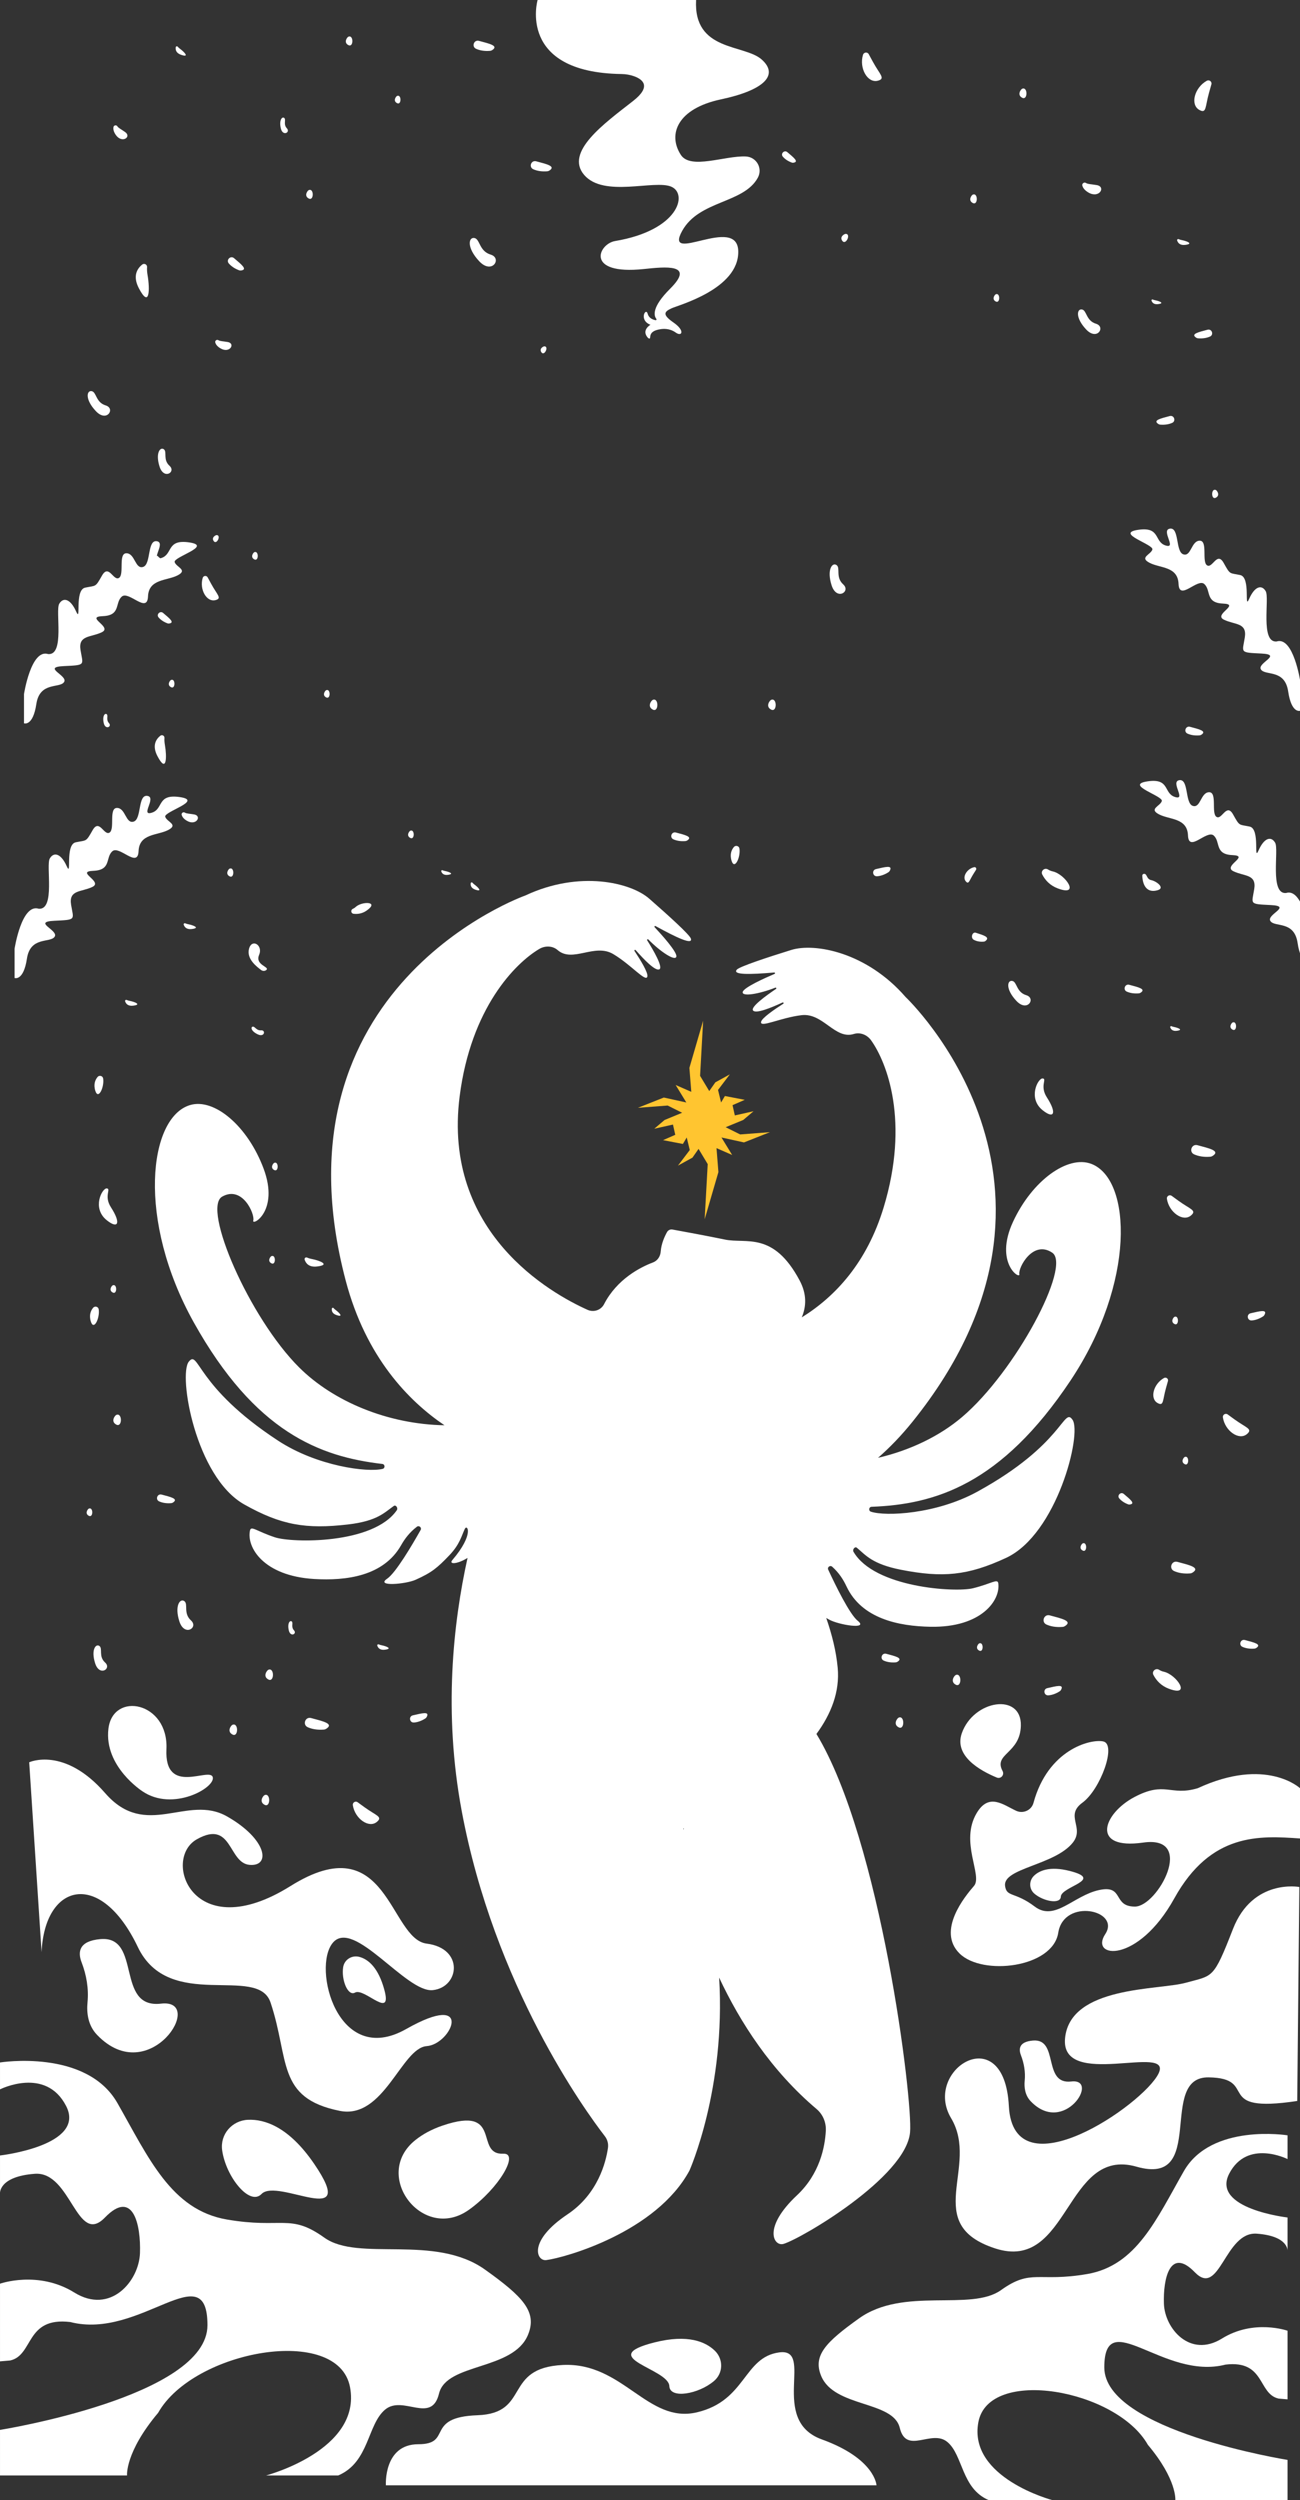 <svg width="428" height="823" viewBox="0 0 428 823" fill="none" xmlns="http://www.w3.org/2000/svg">
<rect x="0" y="0" width="428" height="823" fill="#333333" stroke="none"/>
<g clip-path="url(#clip0_937_4722)">
<path d="M87.648 319.335C87.153 319.719 86.448 319.687 85.953 319.303C84.66 318.303 81.051 315.701 82.002 312.27C82.953 308.842 86.669 311.173 85.311 314.328C83.847 317.738 89.023 318.264 87.648 319.335Z" fill="white"/>
<path d="M60.85 267.499C60.337 267.165 59.656 267.658 59.817 268.247C59.988 268.883 60.469 269.567 61.534 270.188C64.636 272.009 66.556 268.553 63.906 268.098C62.349 267.832 61.384 267.846 60.85 267.499Z" fill="white"/>
<path d="M71.907 111.985C71.394 111.651 70.714 112.145 70.874 112.734C71.045 113.369 71.526 114.054 72.591 114.675C75.694 116.495 77.614 113.039 74.963 112.585C73.407 112.318 72.441 112.333 71.907 111.985Z" fill="white"/>
<path d="M321.327 286.345C321.599 285.913 321.237 285.356 320.757 285.453C318.366 285.945 316.71 288.669 317.973 290.129C318.952 291.262 319.076 289.923 320.499 287.66L321.327 286.343L321.327 286.345Z" fill="white"/>
<path d="M376.537 287.669C376.252 287.719 376.063 287.989 376.074 288.276C376.12 289.767 376.629 294.352 381.164 293.032C383.615 292.318 380.851 290.107 379.005 289.721C377.342 289.376 377.744 287.46 376.54 287.666L376.537 287.669Z" fill="white"/>
<path d="M405.847 336.561C405.426 336.724 404.39 338.243 405.847 338.963C407.304 339.684 407.321 335.993 405.847 336.561Z" fill="white"/>
<path d="M386.717 433.46C386.297 433.623 385.261 435.142 386.717 435.863C388.174 436.583 388.192 432.892 386.717 433.46Z" fill="white"/>
<path d="M322.412 540.966C321.992 541.129 320.955 542.648 322.412 543.368C323.869 544.089 323.887 540.398 322.412 540.966Z" fill="white"/>
<path d="M135.111 273.446C134.691 273.61 133.654 275.128 135.111 275.849C136.568 276.569 136.586 272.879 135.111 273.446Z" fill="white"/>
<path d="M118.793 360.224C118.372 360.387 117.336 361.906 118.793 362.626C120.25 363.347 120.267 359.656 118.793 360.224Z" fill="white"/>
<path d="M75.629 285.923C75.177 286.097 74.069 287.726 75.629 288.499C77.19 289.273 77.211 285.316 75.629 285.923Z" fill="white"/>
<path d="M400.258 161.28C400.71 161.454 401.818 163.083 400.258 163.857C398.697 164.63 398.676 160.674 400.258 161.28Z" fill="white"/>
<path d="M56.333 223.82C55.913 223.984 54.876 225.503 56.333 226.223C57.79 226.943 57.808 223.253 56.333 223.82Z" fill="white"/>
<path d="M83.762 181.757C83.342 181.92 82.305 183.439 83.762 184.159C85.219 184.88 85.237 181.189 83.762 181.757Z" fill="white"/>
<path d="M107.415 227.188C106.995 227.351 105.958 228.87 107.415 229.59C108.872 230.31 108.89 226.62 107.415 227.188Z" fill="white"/>
<path d="M390.08 479.59C389.66 479.753 388.623 481.272 390.08 481.992C391.537 482.713 391.555 479.022 390.08 479.59Z" fill="white"/>
<path d="M35.144 235.122C34.556 234.622 33.623 235.672 34.161 238.039C34.703 240.406 36.947 239.193 35.874 238.039C34.802 236.886 35.718 235.612 35.144 235.122Z" fill="white"/>
<path d="M83.195 337.962C82.44 338.122 82.704 339.499 84.916 340.517C87.128 341.536 87.534 339.023 85.96 339.165C84.385 339.307 83.933 337.81 83.195 337.962Z" fill="white"/>
<path d="M333.256 322.905C331.596 322.607 330.994 325.616 334.638 329.485C338.279 333.353 341.175 328.597 337.869 327.6C334.563 326.603 334.88 323.196 333.259 322.905H333.256Z" fill="white"/>
<path d="M61.007 303.944C60.707 303.803 60.38 304.079 60.483 304.392C60.736 305.165 61.398 306.028 63.097 305.829C66.072 305.485 63.611 304.558 61.99 304.243C61.562 304.161 61.242 304.054 61.007 303.941V303.944Z" fill="white"/>
<path d="M41.721 329.172C41.421 329.03 41.094 329.307 41.197 329.619C41.45 330.393 42.112 331.255 43.812 331.056C46.786 330.712 44.325 329.786 42.704 329.47C42.276 329.388 41.956 329.282 41.721 329.168V329.172Z" fill="white"/>
<path d="M388.082 78.733C387.783 78.591 387.455 78.867 387.558 79.18C387.811 79.953 388.474 80.816 390.173 80.617C393.147 80.273 390.686 79.347 389.065 79.031C388.638 78.949 388.317 78.843 388.082 78.729V78.733Z" fill="white"/>
<path d="M54.149 242.948C54.21 242.199 53.358 241.73 52.774 242.202C51.331 243.363 50.035 245.45 51.823 248.881C54.954 254.879 54.94 248.934 54.299 245.269C54.128 244.296 54.099 243.54 54.149 242.951V242.948Z" fill="white"/>
<path d="M385.702 337.81C385.46 337.696 385.196 337.916 385.278 338.172C385.485 338.797 386.016 339.492 387.387 339.332C389.788 339.056 387.8 338.307 386.493 338.055C386.148 337.987 385.891 337.902 385.699 337.81H385.702Z" fill="white"/>
<path d="M128.71 368.506C128.468 368.393 128.204 368.613 128.286 368.868C128.493 369.493 129.023 370.188 130.395 370.029C132.796 369.752 130.808 369.003 129.501 368.751C129.155 368.684 128.899 368.599 128.706 368.506H128.71Z" fill="white"/>
<path d="M145.702 286.47C145.459 286.357 145.196 286.577 145.278 286.832C145.484 287.457 146.015 288.152 147.387 287.993C149.788 287.716 147.8 286.967 146.492 286.715C146.147 286.648 145.89 286.562 145.698 286.47H145.702Z" fill="white"/>
<path d="M144.074 361.962C143.832 361.849 143.568 362.069 143.65 362.324C143.856 362.949 144.387 363.644 145.759 363.485C148.16 363.208 146.172 362.459 144.865 362.207C144.519 362.14 144.263 362.055 144.07 361.962H144.074Z" fill="white"/>
<path d="M379.54 98.595C379.297 98.482 379.034 98.702 379.116 98.957C379.322 99.582 379.853 100.277 381.225 100.118C383.626 99.841 381.638 99.092 380.331 98.84C379.985 98.773 379.729 98.687 379.536 98.595H379.54Z" fill="white"/>
<path d="M370.976 326.425C371.995 326.876 373.292 327.131 374.934 327C375.137 326.982 375.34 326.908 375.511 326.798C377.456 325.534 374.656 324.956 371.781 324.175C370.349 323.785 369.619 325.829 370.976 326.429V326.425Z" fill="white"/>
<path d="M409.06 542.119C410.078 542.57 411.375 542.826 413.017 542.694C413.22 542.677 413.423 542.602 413.594 542.492C415.539 541.229 412.739 540.65 409.865 539.869C408.433 539.479 407.702 541.523 409.06 542.123V542.119Z" fill="white"/>
<path d="M290.962 546.647C291.98 547.097 293.277 547.353 294.919 547.222C295.122 547.204 295.325 547.129 295.496 547.019C297.441 545.756 294.641 545.178 291.767 544.397C290.335 544.006 289.604 546.051 290.962 546.65V546.647Z" fill="white"/>
<path d="M288.757 288.454C289.868 288.376 291.133 287.993 292.518 287.109C292.689 286.999 292.835 286.839 292.932 286.658C294.054 284.632 291.307 285.434 288.4 286.087C286.954 286.414 287.271 288.557 288.753 288.451L288.757 288.454Z" fill="white"/>
<path d="M221.719 276.299C222.738 276.75 224.035 277.005 225.677 276.874C225.88 276.856 226.083 276.782 226.254 276.672C228.199 275.408 225.399 274.83 222.524 274.049C221.092 273.659 220.362 275.703 221.719 276.303V276.299Z" fill="white"/>
<path d="M390.974 241.5C391.993 241.951 393.29 242.206 394.932 242.075C395.135 242.057 395.338 241.983 395.509 241.873C397.454 240.61 394.654 240.031 391.779 239.25C390.347 238.86 389.617 240.904 390.974 241.504V241.5Z" fill="white"/>
<path d="M398.359 110.792C397.34 111.243 396.043 111.498 394.401 111.367C394.198 111.349 393.995 111.275 393.824 111.165C391.879 109.901 394.679 109.323 397.554 108.542C398.986 108.152 399.716 110.196 398.359 110.796V110.792Z" fill="white"/>
<path d="M385.909 139.207C384.89 139.658 383.593 139.913 381.951 139.782C381.748 139.764 381.545 139.69 381.374 139.58C379.429 138.317 382.229 137.738 385.104 136.957C386.536 136.567 387.266 138.611 385.909 139.211V139.207Z" fill="white"/>
<path d="M38.646 41.584C38.319 41.052 37.474 41.211 37.364 41.825C37.243 42.485 37.385 43.33 38.091 44.366C40.153 47.4 43.445 45.051 41.201 43.472C39.879 42.542 38.985 42.138 38.643 41.58L38.646 41.584Z" fill="white"/>
<path d="M68.362 190.054C67.985 189.358 66.963 189.479 66.735 190.239C65.598 194.011 68.024 198.319 70.942 197.553C73.204 196.956 71.494 195.828 69.517 192.18L68.366 190.054H68.362Z" fill="white"/>
<path d="M71.383 176.139C70.959 176.107 69.467 176.983 70.411 178.179C71.355 179.375 72.865 176.249 71.383 176.139Z" fill="white"/>
<path d="M179.28 114.001C178.856 113.969 177.363 114.845 178.307 116.041C179.251 117.237 180.762 114.111 179.28 114.001Z" fill="white"/>
<path d="M53.932 147.884C52.728 147.025 51.114 149.183 52.539 153.615C53.96 158.047 58.053 155.365 55.809 153.335C53.565 151.305 55.107 148.725 53.932 147.884Z" fill="white"/>
<path d="M51.973 183.098C51.788 182.871 51.424 182.966 51.389 183.257C51.296 183.967 51.495 184.897 52.917 185.376C55.403 186.217 53.804 184.56 52.639 183.705C52.329 183.477 52.119 183.275 51.973 183.098Z" fill="white"/>
<path d="M155.558 290.587C155.373 290.36 155.01 290.456 154.974 290.747C154.881 291.456 155.081 292.386 156.502 292.865C158.989 293.706 157.389 292.049 156.224 291.194C155.915 290.967 155.704 290.764 155.558 290.587Z" fill="white"/>
<path d="M52.215 203.255C52.853 203.993 53.782 204.682 55.132 205.193C55.3 205.256 55.489 205.274 55.667 205.249C57.687 204.98 55.685 203.471 53.704 201.772C52.717 200.927 51.367 202.272 52.215 203.255Z" fill="white"/>
<path d="M243.442 279.308C243.303 278.446 242.184 278.152 241.621 278.819C240.884 279.695 240.186 281.175 240.856 283.351C241.839 286.551 243.898 282.147 243.445 279.308H243.442Z" fill="white"/>
<path d="M357.536 60.233C356.937 59.843 356.147 60.418 356.335 61.106C356.535 61.844 357.098 62.643 358.334 63.37C361.949 65.489 364.183 61.465 361.098 60.932C359.281 60.62 358.163 60.638 357.536 60.233Z" fill="white"/>
<path d="M398.825 27.762C399.078 26.868 398.113 26.137 397.301 26.591C393.251 28.855 391.769 34.466 394.861 36.187C397.262 37.525 396.742 35.179 398.06 30.491L398.829 27.762H398.825Z" fill="white"/>
<path d="M327.87 96.856C327.449 97.02 326.413 98.539 327.87 99.259C329.327 99.979 329.344 96.289 327.87 96.856Z" fill="white"/>
<path d="M336.569 29.196C336.045 29.398 334.752 31.297 336.569 32.194C338.385 33.096 338.41 28.486 336.569 29.196Z" fill="white"/>
<path d="M101.687 62.561C101.199 62.749 99.991 64.52 101.687 65.361C103.383 66.202 103.404 61.901 101.687 62.561Z" fill="white"/>
<path d="M130.751 31.567C130.331 31.73 129.294 33.249 130.751 33.969C132.208 34.689 132.226 30.999 130.751 31.567Z" fill="white"/>
<path d="M114.732 12.069C114.244 12.257 113.036 14.028 114.732 14.869C116.427 15.71 116.449 11.409 114.732 12.069Z" fill="white"/>
<path d="M320.311 64.048C319.823 64.236 318.615 66.007 320.311 66.848C322.006 67.689 322.028 63.388 320.311 64.048Z" fill="white"/>
<path d="M214.951 230.371C214.385 230.588 212.995 232.632 214.951 233.601C216.907 234.569 216.932 229.608 214.951 230.371Z" fill="white"/>
<path d="M295.906 565.396C295.34 565.612 293.95 567.656 295.906 568.625C297.862 569.594 297.887 564.633 295.906 565.396Z" fill="white"/>
<path d="M253.908 230.371C253.341 230.588 251.952 232.632 253.908 233.601C255.863 234.569 255.888 229.608 253.908 230.371Z" fill="white"/>
<path d="M93.594 38.844C92.91 38.262 91.82 39.483 92.45 42.24C93.081 44.998 95.695 43.585 94.445 42.24C93.195 40.895 94.26 39.412 93.594 38.844Z" fill="white"/>
<path d="M356.214 101.874C354.554 101.576 353.952 104.585 357.596 108.453C361.237 112.321 364.133 107.566 360.827 106.569C357.522 105.572 357.839 102.165 356.218 101.874H356.214Z" fill="white"/>
<path d="M156.182 78.346C154.247 77.998 153.549 81.504 157.788 86.011C162.031 90.518 165.404 84.979 161.55 83.815C157.696 82.651 158.07 78.683 156.178 78.346H156.182Z" fill="white"/>
<path d="M48.421 87.96C48.492 87.087 47.502 86.54 46.818 87.09C45.14 88.442 43.626 90.873 45.71 94.869C49.358 101.857 49.34 94.933 48.596 90.66C48.4 89.528 48.364 88.644 48.421 87.96Z" fill="white"/>
<path d="M229.549 29.958C229.307 29.845 229.043 30.065 229.125 30.32C229.332 30.945 229.863 31.64 231.234 31.481C233.635 31.204 231.647 30.455 230.34 30.203C229.994 30.136 229.738 30.051 229.546 29.958H229.549Z" fill="white"/>
<path d="M175.585 55.719C176.771 56.244 178.282 56.538 180.195 56.386C180.433 56.368 180.668 56.279 180.868 56.152C183.133 54.679 179.87 54.008 176.522 53.096C174.855 52.642 174.003 55.023 175.585 55.719Z" fill="white"/>
<path d="M320.61 309.373C321.473 309.836 322.572 310.1 323.963 309.964C324.136 309.948 324.306 309.872 324.452 309.755C326.102 308.453 323.727 307.857 321.291 307.051C320.078 306.648 319.46 308.755 320.61 309.373Z" fill="white"/>
<path d="M386.554 517.168C387.922 517.771 389.663 518.115 391.869 517.938C392.143 517.916 392.414 517.817 392.645 517.664C395.26 515.968 391.495 515.191 387.633 514.14C385.709 513.615 384.73 516.362 386.554 517.168Z" fill="white"/>
<path d="M343.287 365.486C338.275 361.494 341.762 354.847 343.287 355C344.812 355.152 342.222 357.455 344.658 361.231C347.982 366.373 347.099 368.527 343.287 365.486Z" fill="white"/>
<path d="M385.77 393.656C385.04 393.124 384.046 393.749 384.181 394.639C384.865 399.079 389.478 402.333 392.104 400.119C394.141 398.401 391.826 398.071 387.996 395.282L385.766 393.656H385.77Z" fill="white"/>
<path d="M404.201 465.611C403.471 465.079 402.477 465.704 402.612 466.594C403.296 471.034 407.909 474.288 410.534 472.074C412.572 470.356 410.257 470.026 406.427 467.237L404.197 465.611H404.201Z" fill="white"/>
<path d="M412.102 434.673C413.213 434.595 414.478 434.212 415.863 433.328C416.034 433.218 416.18 433.058 416.277 432.877C417.399 430.851 414.652 431.653 411.746 432.306C410.299 432.632 410.616 434.776 412.098 434.669L412.102 434.673Z" fill="white"/>
<path d="M393.158 380.004C394.526 380.608 396.268 380.952 398.473 380.775C398.747 380.753 399.018 380.654 399.249 380.501C401.864 378.805 398.099 378.028 394.237 376.977C392.314 376.452 391.334 379.199 393.158 380.004Z" fill="white"/>
<path d="M156.752 16.072C157.938 16.598 159.448 16.892 161.361 16.739C161.6 16.722 161.835 16.633 162.034 16.505C164.3 15.033 161.037 14.362 157.689 13.45C156.021 12.995 155.17 15.377 156.752 16.072Z" fill="white"/>
<path d="M286.021 17.836C285.583 17.027 284.389 17.165 284.122 18.049C282.797 22.446 285.625 27.464 289.02 26.569C291.656 25.874 289.661 24.557 287.36 20.309L286.017 17.836H286.021Z" fill="white"/>
<path d="M278.501 76.977C278.009 76.941 276.268 77.96 277.368 79.354C278.469 80.749 280.229 77.108 278.501 76.977Z" fill="white"/>
<path d="M275.42 186.015C274.02 185.014 272.139 187.53 273.795 192.69C275.452 197.85 280.218 194.727 277.607 192.364C274.992 190 276.788 186.994 275.42 186.015Z" fill="white"/>
<path d="M35.163 401.691C30.151 397.699 33.638 391.052 35.163 391.205C36.687 391.357 34.097 393.66 36.534 397.436C39.858 402.578 38.974 404.733 35.163 401.691Z" fill="white"/>
<path d="M117.753 593.268C117.022 592.735 116.028 593.36 116.164 594.251C116.848 598.69 121.461 601.944 124.086 599.73C126.124 598.012 123.808 597.682 119.979 594.893L117.749 593.268H117.753Z" fill="white"/>
<path d="M384.527 454.625C384.744 453.858 383.914 453.23 383.216 453.62C379.736 455.561 378.468 460.381 381.121 461.857C383.18 463.003 382.735 460.991 383.868 456.967L384.527 454.621V454.625Z" fill="white"/>
<path d="M89.394 413.48C88.973 413.643 87.937 415.162 89.394 415.882C90.851 416.602 90.868 412.912 89.394 413.48Z" fill="white"/>
<path d="M37.147 423.09C36.727 423.253 35.69 424.772 37.147 425.492C38.604 426.213 38.622 422.522 37.147 423.09Z" fill="white"/>
<path d="M29.278 496.592C28.858 496.755 27.821 498.274 29.278 498.994C30.735 499.715 30.753 496.024 29.278 496.592Z" fill="white"/>
<path d="M356.496 508.033C356.075 508.197 355.039 509.715 356.496 510.436C357.953 511.156 357.97 507.465 356.496 508.033Z" fill="white"/>
<path d="M90.316 382.773C89.896 382.936 88.859 384.455 90.316 385.175C91.773 385.895 91.791 382.205 90.316 382.773Z" fill="white"/>
<path d="M30.179 128.76C28.519 128.462 27.917 131.471 31.561 135.339C35.202 139.207 38.098 134.452 34.792 133.455C31.486 132.457 31.803 129.051 30.183 128.76H30.179Z" fill="white"/>
<path d="M124.706 541.307C124.425 541.176 124.122 541.431 124.218 541.726C124.453 542.446 125.069 543.252 126.658 543.067C129.433 542.744 127.135 541.882 125.625 541.587C125.226 541.509 124.927 541.41 124.71 541.307H124.706Z" fill="white"/>
<path d="M101.113 413.97C100.647 413.746 100.134 414.179 100.298 414.669C100.693 415.875 101.723 417.217 104.369 416.908C109 416.372 105.167 414.928 102.645 414.438C101.976 414.31 101.48 414.144 101.113 413.966V413.97Z" fill="white"/>
<path d="M136.287 567.027C137.398 566.949 138.663 566.566 140.048 565.682C140.219 565.572 140.365 565.413 140.462 565.232C141.584 563.205 138.837 564.007 135.931 564.66C134.484 564.987 134.801 567.13 136.283 567.024L136.287 567.027Z" fill="white"/>
<path d="M345.143 558.081C346.254 558.003 347.519 557.62 348.905 556.736C349.076 556.626 349.222 556.466 349.318 556.285C350.44 554.259 347.693 555.061 344.787 555.714C343.34 556.041 343.657 558.184 345.139 558.078L345.143 558.081Z" fill="white"/>
<path d="M52.411 494.239C53.43 494.69 54.726 494.946 56.368 494.814C56.572 494.797 56.775 494.722 56.946 494.612C58.891 493.349 56.091 492.77 53.216 491.99C51.784 491.599 51.054 493.643 52.411 494.243V494.239Z" fill="white"/>
<path d="M32.726 541.828C31.522 540.969 29.908 543.127 31.333 547.559C32.758 551.992 36.848 549.309 34.603 547.279C32.359 545.249 33.902 542.669 32.726 541.828Z" fill="white"/>
<path d="M109.841 430.62C109.656 430.393 109.292 430.489 109.257 430.78C109.164 431.49 109.364 432.419 110.785 432.898C113.271 433.74 111.672 432.082 110.507 431.227C110.197 431 109.987 430.798 109.841 430.62Z" fill="white"/>
<path d="M368.504 493.267C369.142 494.005 370.071 494.693 371.421 495.204C371.589 495.268 371.778 495.286 371.956 495.261C373.975 494.991 371.974 493.483 369.993 491.783C369.006 490.939 367.656 492.284 368.504 493.267Z" fill="white"/>
<path d="M32.491 430.979C32.352 430.117 31.233 429.822 30.671 430.49C29.933 431.366 29.235 432.846 29.905 435.021C30.888 438.222 32.947 433.818 32.495 430.979H32.491Z" fill="white"/>
<path d="M33.955 355.004C33.816 354.141 32.698 353.847 32.135 354.514C31.397 355.391 30.699 356.87 31.369 359.046C32.352 362.247 34.411 357.843 33.959 355.004H33.955Z" fill="white"/>
<path d="M87.15 590.9C86.583 591.117 85.194 593.161 87.15 594.13C89.105 595.099 89.13 590.137 87.15 590.9Z" fill="white"/>
<path d="M76.573 567.759C76.007 567.975 74.618 570.019 76.573 570.988C78.529 571.957 78.554 566.996 76.573 567.759Z" fill="white"/>
<path d="M88.393 549.646C87.826 549.862 86.437 551.906 88.393 552.875C90.348 553.844 90.373 548.883 88.393 549.646Z" fill="white"/>
<path d="M314.7 551.363C314.134 551.58 312.745 553.624 314.7 554.593C316.656 555.562 316.681 550.6 314.7 551.363Z" fill="white"/>
<path d="M38.329 465.746C37.763 465.963 36.374 468.007 38.329 468.976C40.285 469.944 40.31 464.983 38.329 465.746Z" fill="white"/>
<path d="M96.062 533.766C95.475 533.265 94.541 534.316 95.079 536.683C95.621 539.05 97.865 537.836 96.793 536.683C95.717 535.529 96.636 534.255 96.062 533.766Z" fill="white"/>
<path d="M344.537 534.78C345.905 535.383 347.647 535.727 349.852 535.55C350.126 535.529 350.397 535.429 350.629 535.277C353.243 533.58 349.478 532.803 345.617 531.753C343.693 531.228 342.714 533.974 344.537 534.78Z" fill="white"/>
<path d="M101.334 568.579C102.702 569.182 104.444 569.526 106.649 569.349C106.923 569.327 107.194 569.228 107.426 569.076C110.04 567.379 106.275 566.602 102.414 565.552C100.49 565.026 99.51 567.773 101.334 568.579Z" fill="white"/>
<path d="M60.682 527.062C59.282 526.061 57.401 528.577 59.058 533.737C60.714 538.897 65.481 535.774 62.87 533.411C60.255 531.047 62.05 528.041 60.682 527.062Z" fill="white"/>
<path d="M58.531 15.391C58.317 15.128 57.893 15.239 57.85 15.576C57.743 16.402 57.975 17.485 59.628 18.046C62.524 19.029 60.661 17.095 59.304 16.101C58.944 15.838 58.698 15.6 58.531 15.391Z" fill="white"/>
<path d="M75.327 86.721C76.067 87.58 77.15 88.382 78.725 88.978C78.921 89.052 79.142 89.07 79.348 89.045C81.699 88.729 79.37 86.973 77.061 84.993C75.911 84.006 74.34 85.575 75.327 86.721Z" fill="white"/>
<path d="M257.733 51.574C258.371 52.312 259.301 53.001 260.651 53.512C260.818 53.576 261.007 53.593 261.185 53.569C263.205 53.299 261.203 51.791 259.222 50.091C258.236 49.246 256.886 50.591 257.733 51.574Z" fill="white"/>
<path d="M345.035 286.213C343.909 285.5 342.541 286.71 343.15 287.892C344.119 289.762 345.701 291.494 348.269 292.455C355.853 295.287 350.755 287.75 346.573 286.845C345.996 286.72 345.487 286.5 345.035 286.213Z" fill="white"/>
<path d="M381.62 549.671C380.494 548.958 379.126 550.168 379.736 551.35C380.705 553.22 382.286 554.952 384.855 555.913C392.438 558.745 387.341 551.208 383.159 550.303C382.582 550.179 382.072 549.958 381.62 549.671Z" fill="white"/>
<path d="M116.175 299.171C115.377 299.515 115.53 300.697 116.392 300.8C117.763 300.967 119.284 300.75 120.748 299.718C125.069 296.673 119.11 296.652 117.083 298.571C116.805 298.838 116.495 299.029 116.175 299.168V299.171Z" fill="white"/>
<path d="M28.815 659.122C29.242 654.643 28.483 650.161 26.863 645.96C25.566 642.595 25.922 638.937 33.072 638.323C46.793 637.148 37.902 661.322 52.992 659.566C68.078 657.809 49.23 687.856 31.946 669.839C28.964 666.731 28.48 662.621 28.815 659.122Z" fill="white"/>
<path d="M428 588.644C428 588.644 416.868 578.221 394.351 588.644C385.253 591.362 383.661 586.153 373.427 591.59C363.193 597.026 358.872 609.035 376.384 606.544C393.895 604.053 381.16 627.617 373.655 627.617C366.149 627.617 370.242 620.366 361.828 622.18C353.414 623.993 347.273 632.603 340.676 627.617C334.079 622.631 331.411 624.611 330.898 620.821C330.1 614.944 347.213 614.043 353.186 606.583C357.194 601.576 350.458 597.711 356.371 593.407C362.284 589.102 367.742 574.147 363.193 573.242C358.886 572.384 345.008 575.993 340.256 593.478C339.589 595.926 336.832 597.154 334.524 596.075C330.274 594.091 325.583 590.096 321.572 596.806C315.886 606.324 323.62 617.425 320.663 620.824C317.707 624.224 308.381 635.552 315.886 643.029C323.392 650.506 346.589 647.788 348.409 636.233C350.23 624.678 369.106 628.756 363.877 636.687C358.647 644.619 374.567 646.656 386.621 624.905C398.676 603.155 414.798 604.287 428.004 605.192V588.651L428 588.644Z" fill="white"/>
<path d="M340.565 623.372C338.756 621.828 338.717 619.11 340.43 617.463C342.183 615.778 345.606 614.227 352.125 615.87C363.77 618.808 349.378 620.945 349.25 624.369C349.154 626.91 343.568 625.934 340.569 623.376L340.565 623.372Z" fill="white"/>
<path d="M235.078 783.787C238.141 781.171 238.209 776.568 235.306 773.779C232.338 770.926 226.539 768.296 215.5 771.078C195.779 776.054 220.152 779.67 220.369 785.472C220.533 789.773 229.991 788.127 235.074 783.787H235.078Z" fill="white"/>
<path d="M330.078 582.991C330.762 584.261 329.508 585.695 328.173 585.141C322.423 582.76 314.077 577.919 316.659 570.549C320.503 559.583 336.373 557.099 336.098 568.075C335.867 577.337 326.99 577.249 330.078 582.991Z" fill="white"/>
<path d="M112.979 647.557C113.378 645.073 115.822 643.533 118.269 644.164C120.77 644.81 124.072 647.035 126.188 653.813C129.967 665.925 120.064 654.147 116.883 655.928C114.525 657.249 112.317 651.681 112.979 647.557Z" fill="white"/>
<path d="M73.139 707.818C72.42 702.594 76.377 698.02 81.667 697.8C87.075 697.573 95.061 700.029 103.457 712.339C118.454 734.335 91.382 716.733 86.092 722.233C82.17 726.311 74.333 716.488 73.139 707.818Z" fill="white"/>
<path d="M0.004 678.931C0.004 678.931 28.419 674.36 38.657 692.292C48.891 710.224 56.304 727.453 74.657 730.619C93.009 733.784 95.482 728.511 106.774 736.595C118.07 744.683 143.069 735.247 159.715 747.142C172.133 756.017 176.974 760.989 173.832 768.591C168.942 780.426 147.009 777.732 144.537 787.928C142.065 798.123 132.689 788.279 126.79 793.201C120.891 798.123 121.596 810.53 111.358 814.877H87.623C87.623 814.877 119.124 806.566 115.241 785.82C111.358 765.074 63.71 773.641 52.062 794.259C41.119 807.269 41.828 814.877 41.828 814.877H0.004V799.884C0.004 799.884 68.305 788.982 68.305 765.425C68.305 741.868 46.252 770.347 23.129 764.371C8.307 762.615 11.128 775.273 3.363 777.03L0.004 777.321V751.752C0.004 751.752 12.575 747.287 24.455 754.655C36.335 762.022 45.749 750.971 46.084 741.702C46.419 732.436 43.844 720.377 34.539 729.98C25.238 739.583 23.443 714.685 11.453 715.576C-0.538 716.474 0.004 722.056 0.004 722.056V709.55C0.004 709.55 28.491 706.314 21.765 693.251C15.04 680.188 0.004 687.782 0.004 687.782V678.935V678.931Z" fill="white"/>
<path d="M423.9 702.914C423.9 702.914 398.797 698.875 389.756 714.717C380.715 730.558 374.168 745.776 357.956 748.572C341.745 751.368 339.561 746.709 329.587 753.853C319.609 760.996 297.527 752.66 282.822 763.172C271.854 771.011 267.576 775.404 270.351 782.118C274.672 792.573 294.047 790.195 296.227 799.202C298.41 808.209 306.692 799.514 311.904 803.862C317.115 808.209 316.492 819.167 325.533 823.007H346.5C346.5 823.007 318.676 815.665 322.106 797.339C325.536 779.013 367.624 786.579 377.912 804.791C387.576 816.282 386.953 823.004 386.953 823.004H423.9V809.76C423.9 809.76 363.57 800.132 363.57 779.322C363.57 758.512 383.052 783.669 403.478 778.389C416.572 776.834 414.079 788.016 420.936 789.571L423.903 789.826V767.242C423.903 767.242 412.8 763.296 402.306 769.808C391.811 776.316 383.497 766.554 383.198 758.367C382.902 750.18 385.179 739.53 393.393 748.011C401.611 756.493 403.193 734.501 413.787 735.289C424.381 736.077 423.9 741.01 423.9 741.01V729.962C423.9 729.962 398.736 727.102 404.678 715.565C410.616 704.028 423.9 710.732 423.9 710.732V702.917V702.914Z" fill="white"/>
<path d="M9.618 580.112C9.618 580.112 21.142 574.789 34.625 590.272C48.111 605.759 61.594 590.45 74.767 597.948C87.94 605.447 89.233 614.507 82.159 613.882C75.084 613.258 76.534 598.885 64.832 605.447C53.13 612.008 63.546 640.942 95.656 620.848C127.766 600.759 128.104 638.248 140.479 639.809C152.855 641.371 151.269 654.182 142.496 655.119C133.725 656.056 116.527 631.374 109.602 639.497C102.677 647.62 111.145 680.737 133.722 667.926C156.303 655.119 148.797 672.926 140.476 673.551C132.155 674.176 126.419 697.778 111.857 694.861C90.954 690.674 95.368 678.001 89.073 659.193C84.845 646.552 55.677 662.5 45.365 640.902C33.111 615.234 14.708 619.816 13.69 642.62L9.614 580.109L9.618 580.112Z" fill="white"/>
<path d="M46.868 589.641C46.868 589.641 34.222 581.536 35.693 569.094C37.165 556.652 55.531 560.193 54.797 575.808C54.064 591.419 69.125 581.539 70.044 585.017C70.963 588.495 56.856 596.49 46.868 589.645V589.641Z" fill="white"/>
<path d="M154.393 727.421C139.183 738.28 122.18 715.948 136.86 704.39C139.194 702.551 142.104 700.926 145.73 699.698C165.818 692.892 155.954 709.418 165.743 708.968C171.029 708.723 164.307 720.345 154.39 727.425L154.393 727.421Z" fill="white"/>
<path d="M337.367 684.915C337.637 682.072 337.156 679.226 336.127 676.561C335.304 674.424 335.532 672.104 340.067 671.717C348.773 670.972 343.134 686.313 352.705 685.195C362.281 684.081 350.319 703.148 339.351 691.714C337.459 689.741 337.153 687.133 337.363 684.915H337.367Z" fill="white"/>
<path d="M127.046 818.124C127.046 818.124 126.216 804.604 137.715 804.604C149.214 804.604 139.632 795.693 157.2 795.057C174.769 794.422 165.504 779.464 185.31 778.51C205.116 777.555 213.188 797.921 229.435 794.103C245.682 790.284 244.724 775.965 256.54 774.372C268.359 772.782 252.963 796.647 270.564 803.01C288.165 809.373 288.575 818.124 288.575 818.124H127.046Z" fill="white"/>
<path d="M427.783 621.164C427.783 621.164 412.437 618.301 405.932 634.994C399.427 651.687 399.427 650.193 390.426 652.685C381.42 655.176 352.406 653.682 350.657 670.875C348.905 688.069 386.425 672.369 381.42 682.586C376.419 692.803 333.648 722.205 332.148 693.3C330.648 664.395 303.636 681.341 313.14 697.285C322.644 713.233 303.134 732.17 327.645 740.144C352.157 748.118 350.657 706.505 374.168 713.233C397.678 719.962 380.922 683.58 397.928 683.832C414.937 684.08 398.833 695.845 427.088 691.607L427.783 621.164Z" fill="white"/>
<path d="M321.788 491.026C308.223 498.468 291.569 499.227 286.739 497.626C285.861 497.333 286.034 496.043 286.961 496.008C307.682 495.232 329.548 488.807 352.465 454.422C373.921 422.229 372.589 388.258 359.336 383.144C351.573 380.149 339.83 388.565 333.518 402.202C327.209 415.835 336.04 421.435 335.603 419.406C335.159 417.374 340.031 408.064 346.427 412.363C352.826 416.663 334.371 451.482 316.732 466.475C309.386 472.717 299.714 477.41 289.078 479.891C292.926 476.523 296.733 472.596 300.422 468.014C363.403 389.745 298.152 328.208 298.152 328.208C285.316 313.409 268.204 310.314 260.5 312.712C252.515 315.196 243.462 318.181 242.58 319.199C241.067 320.941 246.915 320.81 254.9 320.127C255.174 320.103 255.271 320.479 255.017 320.586C251.926 321.9 244.857 325.058 244.527 326.538C244.166 328.167 249.843 327.256 255.257 325.12C255.528 325.013 255.725 325.375 255.486 325.537C252.238 327.722 246.974 331.527 247.945 332.656C248.896 333.76 253.747 331.8 257.644 330.002C257.915 329.878 258.127 330.261 257.874 330.42C254.729 332.425 250.867 335.106 250.579 336.358C250.086 338.494 256.947 334.999 263.884 334.178C270.991 333.332 274.867 342.31 281.124 340.364C283.237 339.709 285.517 340.665 286.798 342.462C292.093 349.902 299.464 369.239 290.938 397.419C285.455 415.538 275.117 426.742 263.971 433.657C265.487 430.016 265.647 425.986 263.27 421.521C254.594 405.224 245.69 409.517 238.631 408.04C232.936 406.849 224.466 405.297 221.401 404.741C220.68 404.61 219.965 404.945 219.607 405.58C218.865 406.915 217.716 409.358 217.532 411.97C217.421 413.575 216.495 415.003 214.982 415.576C210.866 417.132 203.152 421.021 198.876 429.316C197.859 431.286 195.458 432.083 193.428 431.172C181.261 425.703 145.632 405.704 151.327 360.93C155.04 331.735 169.671 317.039 177.548 312.377C179.45 311.252 181.928 311.297 183.59 312.75C188.514 317.052 195.722 310.414 201.871 314.054C207.874 317.608 212.719 323.571 213.139 321.417C213.385 320.154 210.953 316.148 208.898 313.046C208.732 312.798 209.082 312.532 209.28 312.757C212.108 315.972 215.741 319.723 217.06 319.099C218.41 318.46 215.152 312.857 213.076 309.548C212.924 309.303 213.253 309.054 213.455 309.261C217.529 313.398 222.345 316.525 222.678 314.889C222.984 313.402 217.81 307.664 215.523 305.214C215.335 305.013 215.578 304.71 215.818 304.844C222.835 308.692 228.127 311.173 227.453 308.971C227.061 307.684 220.006 301.304 213.725 295.807C207.663 290.507 190.763 286.425 172.988 294.769C172.988 294.769 88.231 324.671 113.835 421.621C120.505 446.876 134.625 461.258 146.337 469.177C127.667 468.845 109.771 461.351 98.507 450.154C82.1 433.84 66.435 397.692 73.15 393.903C79.861 390.114 83.991 399.772 83.387 401.763C82.79 403.751 92.035 398.851 86.816 384.773C81.593 370.688 70.547 361.385 62.573 363.769C48.959 367.838 44.965 401.601 63.829 435.365C83.977 471.423 105.274 479.521 125.87 481.906C126.789 482.013 126.859 483.314 125.963 483.534C121.022 484.756 104.479 482.706 91.539 474.235C64.325 456.413 65.505 444.088 62.163 448.235C58.651 452.59 64.353 486.184 80.389 495.225C92.538 502.074 100.769 503.43 114.577 501.826C124.221 500.704 126.557 497.913 129.649 495.732C130.339 495.246 131.127 496.439 130.648 497.133C122.861 508.423 96.126 507.93 90.494 506.056C84.428 504.038 82.665 502.126 82.301 503.817C81.121 509.31 86.722 518.789 103.438 519.779C113.953 520.4 126.251 518.885 132.06 508.658C133.285 506.498 134.837 504.434 137.245 502.581C137.96 502.029 138.925 502.857 138.484 503.644C135.676 508.637 130.301 517.757 127.462 519.686C123.506 522.367 133.57 521.494 136.804 520.048C142.141 517.66 143.981 516.121 147.964 511.946C151.365 508.385 151.938 505.59 153.028 503.289C153.826 501.595 156.241 504.983 148.94 513.533C147.652 515.041 150.519 514.955 153.933 512.84C149.196 534.233 145.966 563.697 151.986 596.022C162.709 653.594 192.671 694.825 199.143 703.213C199.994 704.318 200.358 705.694 200.16 707.071C199.497 711.671 196.912 722.184 186.866 728.906C173.759 737.674 176.57 744.399 179.852 743.982C185.995 743.205 216.016 734.824 226.992 714.514C226.992 714.514 238.995 687.627 236.761 650.989C243.635 665.665 253.845 681.582 268.839 694.259C270.932 696.029 272.029 698.686 271.886 701.416C271.602 706.767 269.884 715.618 262.402 722.64C250.912 733.419 254.792 739.599 257.964 738.654C263.894 736.891 298.305 716.65 299.62 701.919C300.564 691.368 290.001 605.777 268.794 570.792C273.587 564.274 276.529 556.945 275.794 549.008C275.287 543.543 273.916 538.081 272.022 532.611C272.351 532.798 272.695 532.991 273.059 533.188C276.169 534.882 286.135 536.531 282.401 533.55C279.722 531.407 275.079 521.898 272.671 516.701C272.292 515.883 273.316 515.134 273.989 515.738C276.248 517.774 277.633 519.951 278.684 522.198C283.675 532.843 295.817 535.31 306.346 535.506C323.089 535.817 329.416 526.804 328.673 521.235C328.444 519.52 326.535 521.29 320.331 522.829C314.567 524.261 287.877 522.677 280.999 510.818C280.576 510.09 281.457 508.958 282.106 509.496C285.018 511.912 287.128 514.876 296.653 516.742C310.295 519.413 318.609 518.702 331.258 512.816C347.957 505.045 356.275 471.999 353.114 467.382C350.109 462.99 350.317 475.37 321.788 491.026ZM224.934 601.964C224.934 601.964 225.021 601.929 225.17 601.867C225.167 601.881 225.16 601.895 225.156 601.909C225.122 602.023 225.094 602.137 225.059 602.247C225.017 602.15 224.979 602.057 224.938 601.961L224.934 601.964Z" fill="white"/>
<path d="M253.491 372.687L243.688 373.439L238.911 371.062L244.692 368.681L248.087 365.802L241.928 367.179L241.173 363.797L245.195 362.044L238.658 360.792L237.401 362.921L236.396 358.79L240.293 353.655L235.516 356.285L233.507 359.166L230.49 354.155L231.494 336L226.97 351.526L227.597 359.415L222.443 357.161L225.962 362.921L218.549 361.292L210 364.674L219.803 363.922L224.58 366.303L218.799 368.681L215.407 371.562L221.563 370.185L222.318 373.564L218.296 375.317L224.833 376.569L226.091 374.44L227.095 378.574L223.198 383.706L227.975 381.076L229.988 378.198L233.001 383.206L231.997 401.365L236.521 385.835L235.894 377.946L241.048 380.2L237.529 374.44L244.942 376.069L253.491 372.687Z" fill="#FFC530"/>
<path d="M176.996 -0C176.996 -0 170.113 23.861 204.596 24.369C206.031 24.39 207.46 24.621 208.806 25.114C211.62 26.143 214.57 28.45 208.432 33.244C198.992 40.622 185.848 50.026 192.327 57.585C198.807 65.148 215.464 59.062 221.018 61.457C226.571 63.856 223.426 75.84 202.508 79.346C196.951 80.297 192.513 90.596 211.948 88.566C218.984 87.828 228.979 86.721 220.647 95.021C214.463 101.182 215.272 103.961 216.098 104.983C216.251 105.171 216.084 105.447 215.845 105.405C214.962 105.245 213.63 104.763 213.238 103.293C212.632 101.033 210.21 105.405 214.146 106.913C214.146 106.913 210.969 108.723 213.391 111.285C215.054 112.19 212.322 109.057 217.594 108.343C218.335 108.244 220.437 108.013 222.474 109.475C224.519 110.941 225.652 108.872 221.719 106.157C217.783 103.442 218.845 102.538 221.114 101.484C223.383 100.43 243.214 95.149 243.061 82.785C242.911 70.421 218.235 87.459 224.594 76C230.215 65.868 244.824 67.05 249.497 58.501C251.182 55.417 249.066 51.67 245.547 51.51C238.626 51.194 227.358 55.942 224.142 50.967C219.753 44.182 223.084 35.736 237.311 32.719C251.539 29.703 256.533 24.727 250.783 19.599C245.034 14.472 228.267 17.037 229.175 -0.004H176.996V-0Z" fill="white"/>
<path d="M4.797 321.942V312.32C4.797 312.32 7.096 297.334 12.751 299.14C18.288 299.607 15.05 284.851 16.402 282.578C17.754 280.306 20.112 281.003 21.939 285.088C23.766 289.169 21.291 278.031 24.942 277.272C28.593 276.513 28.239 277.272 30.479 273.307C32.719 269.343 34.248 275.233 36.075 274.066C37.902 272.899 35.721 265.9 38.55 265.959C41.38 266.017 41.38 271.324 44.029 270.448C46.681 269.573 45.325 261.527 48.505 261.991C51.684 262.458 46.029 268.756 49.978 267.531C53.927 266.306 51.57 261.232 59.284 262.399C67.002 263.566 53.865 267.181 54.396 268.873C54.926 270.565 58.872 271.44 55.339 273.246C51.806 275.055 45.856 274.354 45.62 280.186C45.384 286.018 39.258 278.144 36.959 280.245C34.66 282.345 36.723 286.426 30.715 286.66C24.706 286.893 34.071 290.196 30.42 291.957C26.769 293.717 22.584 292.841 23.409 297.856C24.235 302.871 25.236 302.754 17.872 303.104C10.508 303.455 19.405 306.194 17.99 308.353C16.576 310.512 9.977 308.119 8.861 315.585C7.741 323.05 4.797 321.942 4.797 321.942Z" fill="white"/>
<path d="M7.902 238.109V228.488C7.902 228.488 10.201 213.502 15.856 215.308C21.393 215.775 18.154 201.019 19.507 198.746C20.859 196.474 23.217 197.171 25.044 201.255C26.871 205.337 24.396 194.198 28.047 193.44C31.698 192.681 31.344 193.44 33.584 189.475C35.824 185.511 37.353 191.401 39.18 190.234C41.007 189.067 38.826 182.068 41.655 182.127C44.484 182.185 44.484 187.492 47.134 186.616C49.786 185.741 48.43 177.695 51.61 178.159C54.789 178.626 49.134 184.924 53.083 183.699C57.029 182.474 54.675 177.4 62.389 178.567C70.107 179.734 56.97 183.349 57.501 185.041C58.031 186.733 61.977 187.608 58.444 189.414C54.91 191.223 48.961 190.522 48.725 196.354C48.489 202.186 42.363 194.312 40.064 196.412C37.765 198.513 39.828 202.594 33.82 202.828C27.811 203.061 37.176 206.364 33.525 208.124C29.874 209.885 25.689 209.009 26.514 214.024C27.339 219.039 28.341 218.922 20.977 219.272C13.613 219.623 22.509 222.362 21.095 224.521C19.68 226.68 13.082 224.287 11.966 231.753C10.846 239.218 7.902 238.109 7.902 238.109Z" fill="white"/>
<path d="M431.203 316.767V307.146C431.203 307.146 428.946 292.16 423.394 293.965C417.957 294.432 421.137 279.676 419.809 277.404C418.481 275.131 416.167 275.828 414.373 279.913C412.579 283.994 415.009 272.856 411.425 272.097C407.84 271.339 408.187 272.097 405.988 268.133C403.789 264.168 402.288 270.058 400.494 268.891C398.7 267.724 400.841 260.726 398.063 260.784C395.286 260.842 395.286 266.149 392.685 265.274C390.081 264.398 391.412 256.353 388.29 256.816C385.168 257.283 390.72 263.581 386.843 262.356C382.966 261.131 385.281 256.058 377.706 257.225C370.129 258.392 383.027 262.006 382.506 263.698C381.985 265.39 378.111 266.265 381.58 268.071C385.049 269.88 390.891 269.18 391.122 275.011C391.354 280.843 397.369 272.969 399.626 275.07C401.883 277.17 399.857 281.251 405.757 281.485C411.656 281.718 402.461 285.022 406.046 286.782C409.631 288.542 413.739 287.667 412.929 292.681C412.119 297.696 411.135 297.58 418.366 297.93C425.596 298.28 416.861 301.019 418.25 303.178C419.639 305.337 426.117 302.944 427.213 310.41C428.313 317.875 431.203 316.767 431.203 316.767Z" fill="white"/>
<path d="M428.098 233.97V224.349C428.098 224.349 425.841 209.363 420.289 211.168C414.852 211.635 418.032 196.879 416.704 194.607C415.376 192.334 413.062 193.031 411.268 197.116C409.474 201.197 411.904 190.059 408.32 189.3C404.735 188.542 405.082 189.3 402.883 185.336C400.684 181.371 399.183 187.261 397.389 186.094C395.595 184.927 397.736 177.929 394.958 177.987C392.181 178.045 392.181 183.352 389.58 182.477C386.976 181.601 388.307 173.556 385.185 174.019C382.063 174.486 387.615 180.785 383.738 179.559C379.864 178.334 382.176 173.261 374.601 174.428C367.024 175.595 379.922 179.209 379.401 180.901C378.88 182.593 375.006 183.469 378.475 185.274C381.944 187.083 387.786 186.383 388.017 192.215C388.249 198.046 394.264 190.172 396.521 192.273C398.778 194.373 396.752 198.455 402.652 198.688C408.551 198.921 399.356 202.225 402.941 203.985C406.526 205.745 410.634 204.87 409.824 209.885C409.014 214.899 408.03 214.783 415.261 215.133C422.491 215.483 413.756 218.222 415.145 220.381C416.534 222.54 423.012 220.148 424.108 227.613C425.208 235.078 428.098 233.97 428.098 233.97Z" fill="white"/>
</g>
<defs>
<clipPath id="clip0_937_4722">
<rect width="428" height="823" fill="white"/>
</clipPath>
</defs>
</svg>
